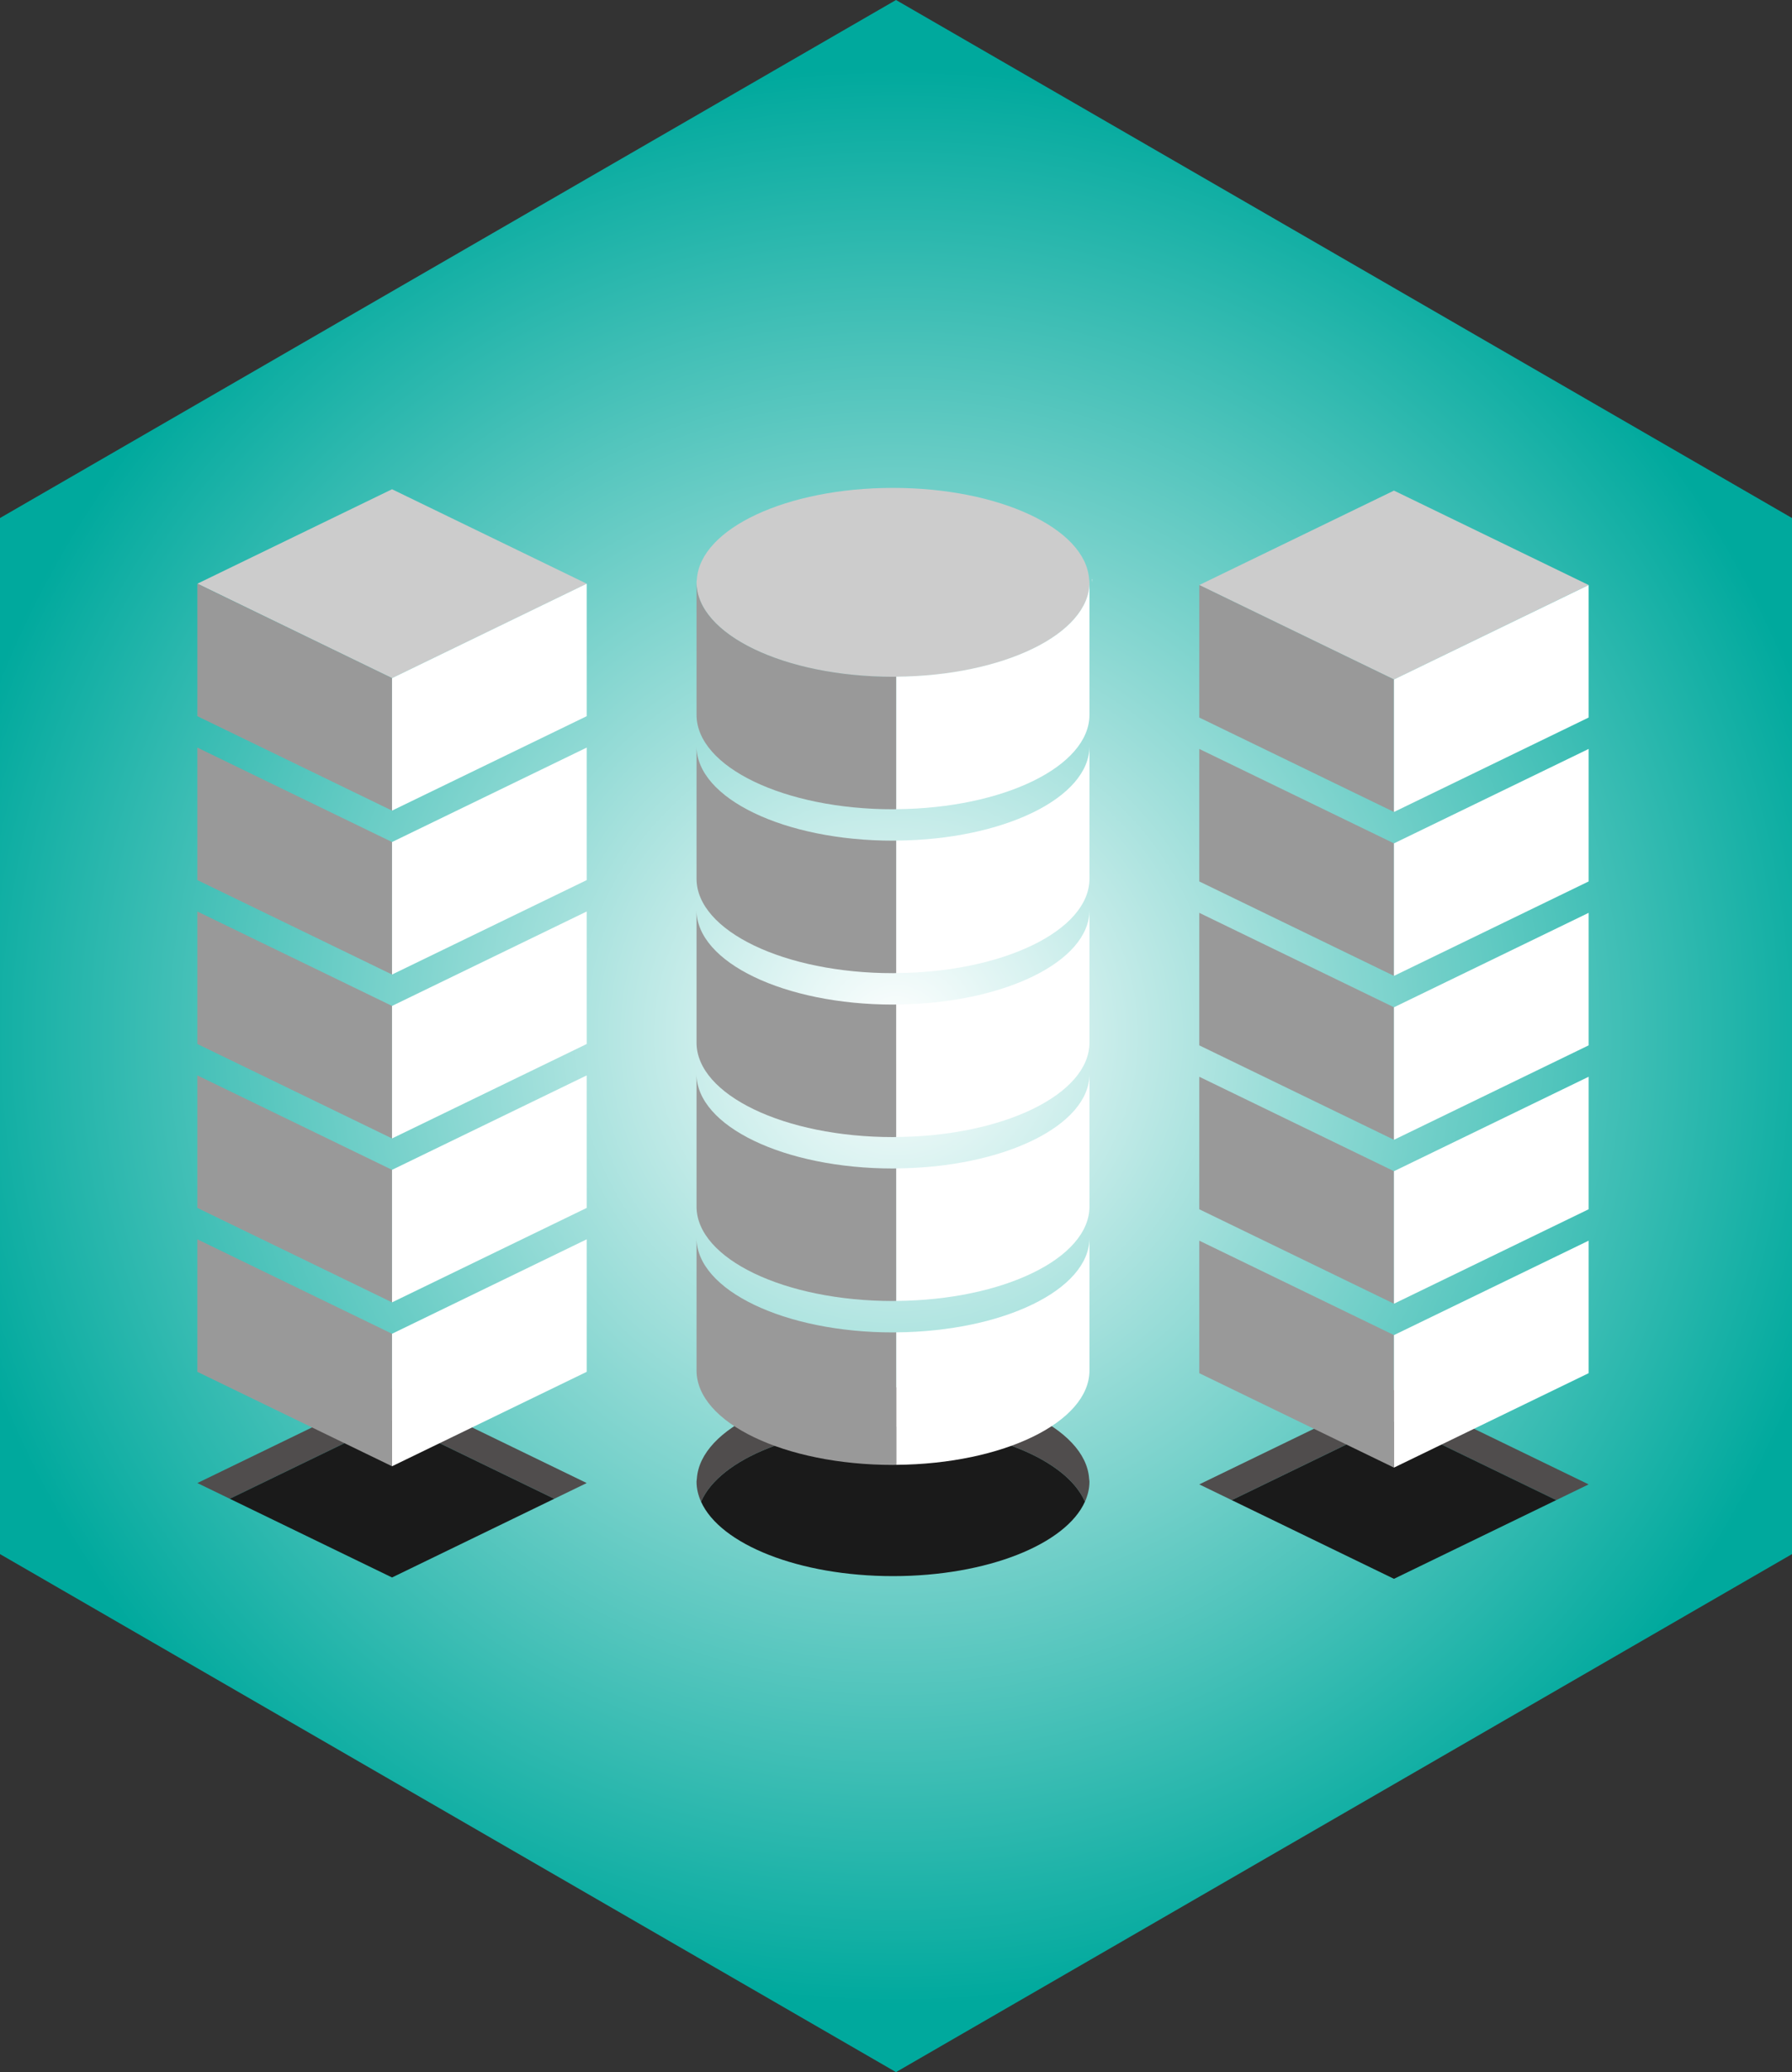 <?xml version="1.0" encoding="utf-8"?>
<!-- Generator: Adobe Illustrator 16.0.0, SVG Export Plug-In . SVG Version: 6.00 Build 0)  -->
<!DOCTYPE svg PUBLIC "-//W3C//DTD SVG 1.1//EN" "http://www.w3.org/Graphics/SVG/1.1/DTD/svg11.dtd">
<svg version="1.1" xmlns="http://www.w3.org/2000/svg" xmlns:xlink="http://www.w3.org/1999/xlink" x="0px" y="0px"
	 width="124.56px" height="144px" viewBox="0 0 124.56 144" enable-background="new 0 0 124.56 144" xml:space="preserve">
<rect x="0" y="0" width="124.56" height="144" fill="#333333" stroke="none"/>
<g id="Layer_3">
	<radialGradient id="SVGID_1_" cx="62.28" cy="72" r="67.316" gradientUnits="userSpaceOnUse">
		<stop  offset="0" style="stop-color:#FFFFFF"/>
		<stop  offset="1" style="stop-color:#00A99D"/>
	</radialGradient>
	<polygon fill="url(#SVGID_1_)" points="124.56,108 62.28,144 0,108 0,36 62.28,0 124.56,36 	"/>
</g>
<g id="Layer_2">
	<g>
		<g>
			<polygon fill="#504D4D" points="38.526,104.156 40.781,103.063 27.25,96.5 13.719,103.063 15.974,104.156 27.25,98.688 			"/>
			<polygon fill="#1A1A1A" points="38.526,104.156 27.25,98.688 15.974,104.156 27.25,109.625 			"/>
		</g>
		<polygon fill="#CCCCCC" points="27.25,34 13.719,40.563 27.25,47.125 40.781,40.563 		"/>
		<g>
			<polygon fill="#999999" points="13.719,40.563 13.719,49.771 27.25,56.333 27.25,47.125 			"/>
			<polygon fill="#999999" points="13.719,51.953 13.719,61.162 27.25,67.724 27.25,58.516 			"/>
			<polygon fill="#999999" points="13.719,63.343 13.719,72.552 27.25,79.115 27.25,69.906 			"/>
			<polygon fill="#999999" points="13.719,74.734 13.719,83.943 27.25,90.506 27.25,81.297 			"/>
			<polygon fill="#999999" points="13.719,86.125 13.719,95.334 27.25,101.896 27.25,92.688 			"/>
			<polygon fill="#FFFFFF" points="40.781,40.563 27.25,47.125 27.25,56.333 40.781,49.771 			"/>
			<polygon fill="#FFFFFF" points="40.781,51.953 27.25,58.516 27.25,67.724 40.781,61.162 			"/>
			<polygon fill="#FFFFFF" points="40.781,63.343 27.25,69.906 27.25,79.115 40.781,72.552 			"/>
			<polygon fill="#FFFFFF" points="40.781,74.734 27.25,81.297 27.25,90.506 40.781,83.943 			"/>
			<polygon fill="#FFFFFF" points="40.781,86.125 27.25,92.688 27.25,101.896 40.781,95.334 			"/>
		</g>
	</g>
	<g>
		<g>
			<polygon fill="#504D4D" points="108.169,104.25 110.424,103.156 96.893,96.594 83.361,103.156 85.617,104.25 96.893,98.781 			
				"/>
			<polygon fill="#1A1A1A" points="108.169,104.25 96.893,98.781 85.617,104.25 96.893,109.719 			"/>
		</g>
		<polygon fill="#CCCCCC" points="96.893,34.094 83.361,40.656 96.893,47.219 110.424,40.656 		"/>
		<g>
			<polygon fill="#999999" points="83.361,40.656 83.361,49.865 96.893,56.427 96.893,47.219 			"/>
			<polygon fill="#999999" points="83.361,52.047 83.361,61.255 96.893,67.818 96.893,58.609 			"/>
			<polygon fill="#999999" points="83.361,63.437 83.361,72.646 96.893,79.209 96.893,70 			"/>
			<polygon fill="#999999" points="83.361,74.828 83.361,84.037 96.893,90.6 96.893,81.391 			"/>
			<polygon fill="#999999" points="83.361,86.219 83.361,95.428 96.893,101.99 96.893,92.781 			"/>
			<polygon fill="#FFFFFF" points="110.424,40.656 96.893,47.219 96.893,56.427 110.424,49.865 			"/>
			<polygon fill="#FFFFFF" points="110.424,52.047 96.893,58.609 96.893,67.818 110.424,61.255 			"/>
			<polygon fill="#FFFFFF" points="110.424,63.437 96.893,70 96.893,79.209 110.424,72.646 			"/>
			<polygon fill="#FFFFFF" points="110.424,74.828 96.893,81.391 96.893,90.6 110.424,84.037 			"/>
			<polygon fill="#FFFFFF" points="110.424,86.219 96.893,92.781 96.893,101.99 110.424,95.428 			"/>
		</g>
	</g>
	<path fill="#FFFFFF" d="M48.625,40.25v0.219c0-0.074,0.018-0.146,0.023-0.219H48.625z"/>
	<path fill="#FFFFFF" d="M75.911,40.25c0.006,0.073,0.023,0.145,0.023,0.219V40.25H75.911z"/>
	<g>
		<path fill="#CCCCCC" d="M75.703,40.25c-0.242-3.522-6.244-6.344-13.632-6.344s-13.39,2.821-13.632,6.344
			c-0.005,0.073-0.023,0.145-0.023,0.219c0,3.625,6.113,6.563,13.655,6.563s13.655-2.938,13.655-6.563
			C75.727,40.395,75.709,40.323,75.703,40.25z"/>
		<g>
			<path fill="#504D4D" d="M62.071,99.141c6.581,0,12.052,2.241,13.341,5.22c0.201-0.448,0.314-0.913,0.314-1.392
				c0-0.074-0.018-0.146-0.023-0.219c-0.242-3.522-6.244-6.344-13.632-6.344s-13.39,2.821-13.632,6.344
				c-0.005,0.073-0.023,0.145-0.023,0.219c0,0.478,0.112,0.943,0.314,1.392C50.021,101.382,55.49,99.141,62.071,99.141z"/>
			<path fill="#1A1A1A" d="M62.071,109.531c6.548,0,12.011-2.215,13.341-5.171c-1.289-2.979-6.76-5.22-13.341-5.22
				s-12.051,2.241-13.341,5.22C50.06,107.316,55.524,109.531,62.071,109.531z"/>
		</g>
		<g>
			<path fill="#FFFFFF" d="M75.727,49.677v-9.208c0,3.589-5.996,6.5-13.436,6.557v9.208C69.73,56.177,75.727,53.266,75.727,49.677z"
				/>
			<path fill="#FFFFFF" d="M75.727,61.068v-9.208c0,3.589-5.996,6.5-13.436,6.557v9.208C69.73,67.568,75.727,64.657,75.727,61.068z"
				/>
			<path fill="#FFFFFF" d="M75.727,72.459V63.25c0,3.589-5.996,6.5-13.436,6.557v9.208C69.73,78.959,75.727,76.048,75.727,72.459z"
				/>
			<path fill="#FFFFFF" d="M75.727,83.849v-9.208c0,3.588-5.996,6.5-13.436,6.557v9.209C69.73,90.349,75.727,87.438,75.727,83.849z"
				/>
			<path fill="#FFFFFF" d="M75.727,95.24v-9.208c0,3.588-5.996,6.5-13.436,6.558v9.207C69.73,101.74,75.727,98.829,75.727,95.24z"/>
			<path fill="#999999" d="M48.416,40.469v9.208c0,3.625,6.113,6.563,13.655,6.563c0.074,0,0.146-0.005,0.22-0.005v-9.208
				c-0.074,0-0.146,0.005-0.22,0.005C54.529,47.031,48.416,44.093,48.416,40.469z"/>
			<path fill="#999999" d="M48.416,51.859v9.208c0,3.625,6.113,6.563,13.655,6.563c0.074,0,0.146-0.005,0.22-0.005v-9.208
				c-0.074,0-0.146,0.005-0.22,0.005C54.529,58.422,48.416,55.484,48.416,51.859z"/>
			<path fill="#999999" d="M48.416,63.25v9.208c0,3.625,6.113,6.563,13.655,6.563c0.074,0,0.146-0.005,0.22-0.006v-9.208
				c-0.074,0-0.146,0.005-0.22,0.005C54.529,69.813,48.416,66.875,48.416,63.25z"/>
			<path fill="#999999" d="M48.416,74.641v9.208c0,3.625,6.113,6.563,13.655,6.563c0.074,0,0.146-0.005,0.22-0.005v-9.209
				c-0.074,0.001-0.146,0.006-0.22,0.006C54.529,81.203,48.416,78.265,48.416,74.641z"/>
			<path fill="#999999" d="M48.416,86.032v9.208c0,3.625,6.113,6.563,13.655,6.563c0.074,0,0.146-0.005,0.22-0.006V92.59
				c-0.074,0-0.146,0.005-0.22,0.005C54.529,92.595,48.416,89.656,48.416,86.032z"/>
		</g>
	</g>
	<g>
	</g>
	<g>
	</g>
	<g>
	</g>
	<g>
	</g>
	<g>
	</g>
	<g>
	</g>
	<g>
	</g>
	<g>
	</g>
	<g>
	</g>
	<g>
	</g>
	<g>
	</g>
	<g>
	</g>
	<g>
	</g>
	<g>
	</g>
	<g>
	</g>
</g>
</svg>
